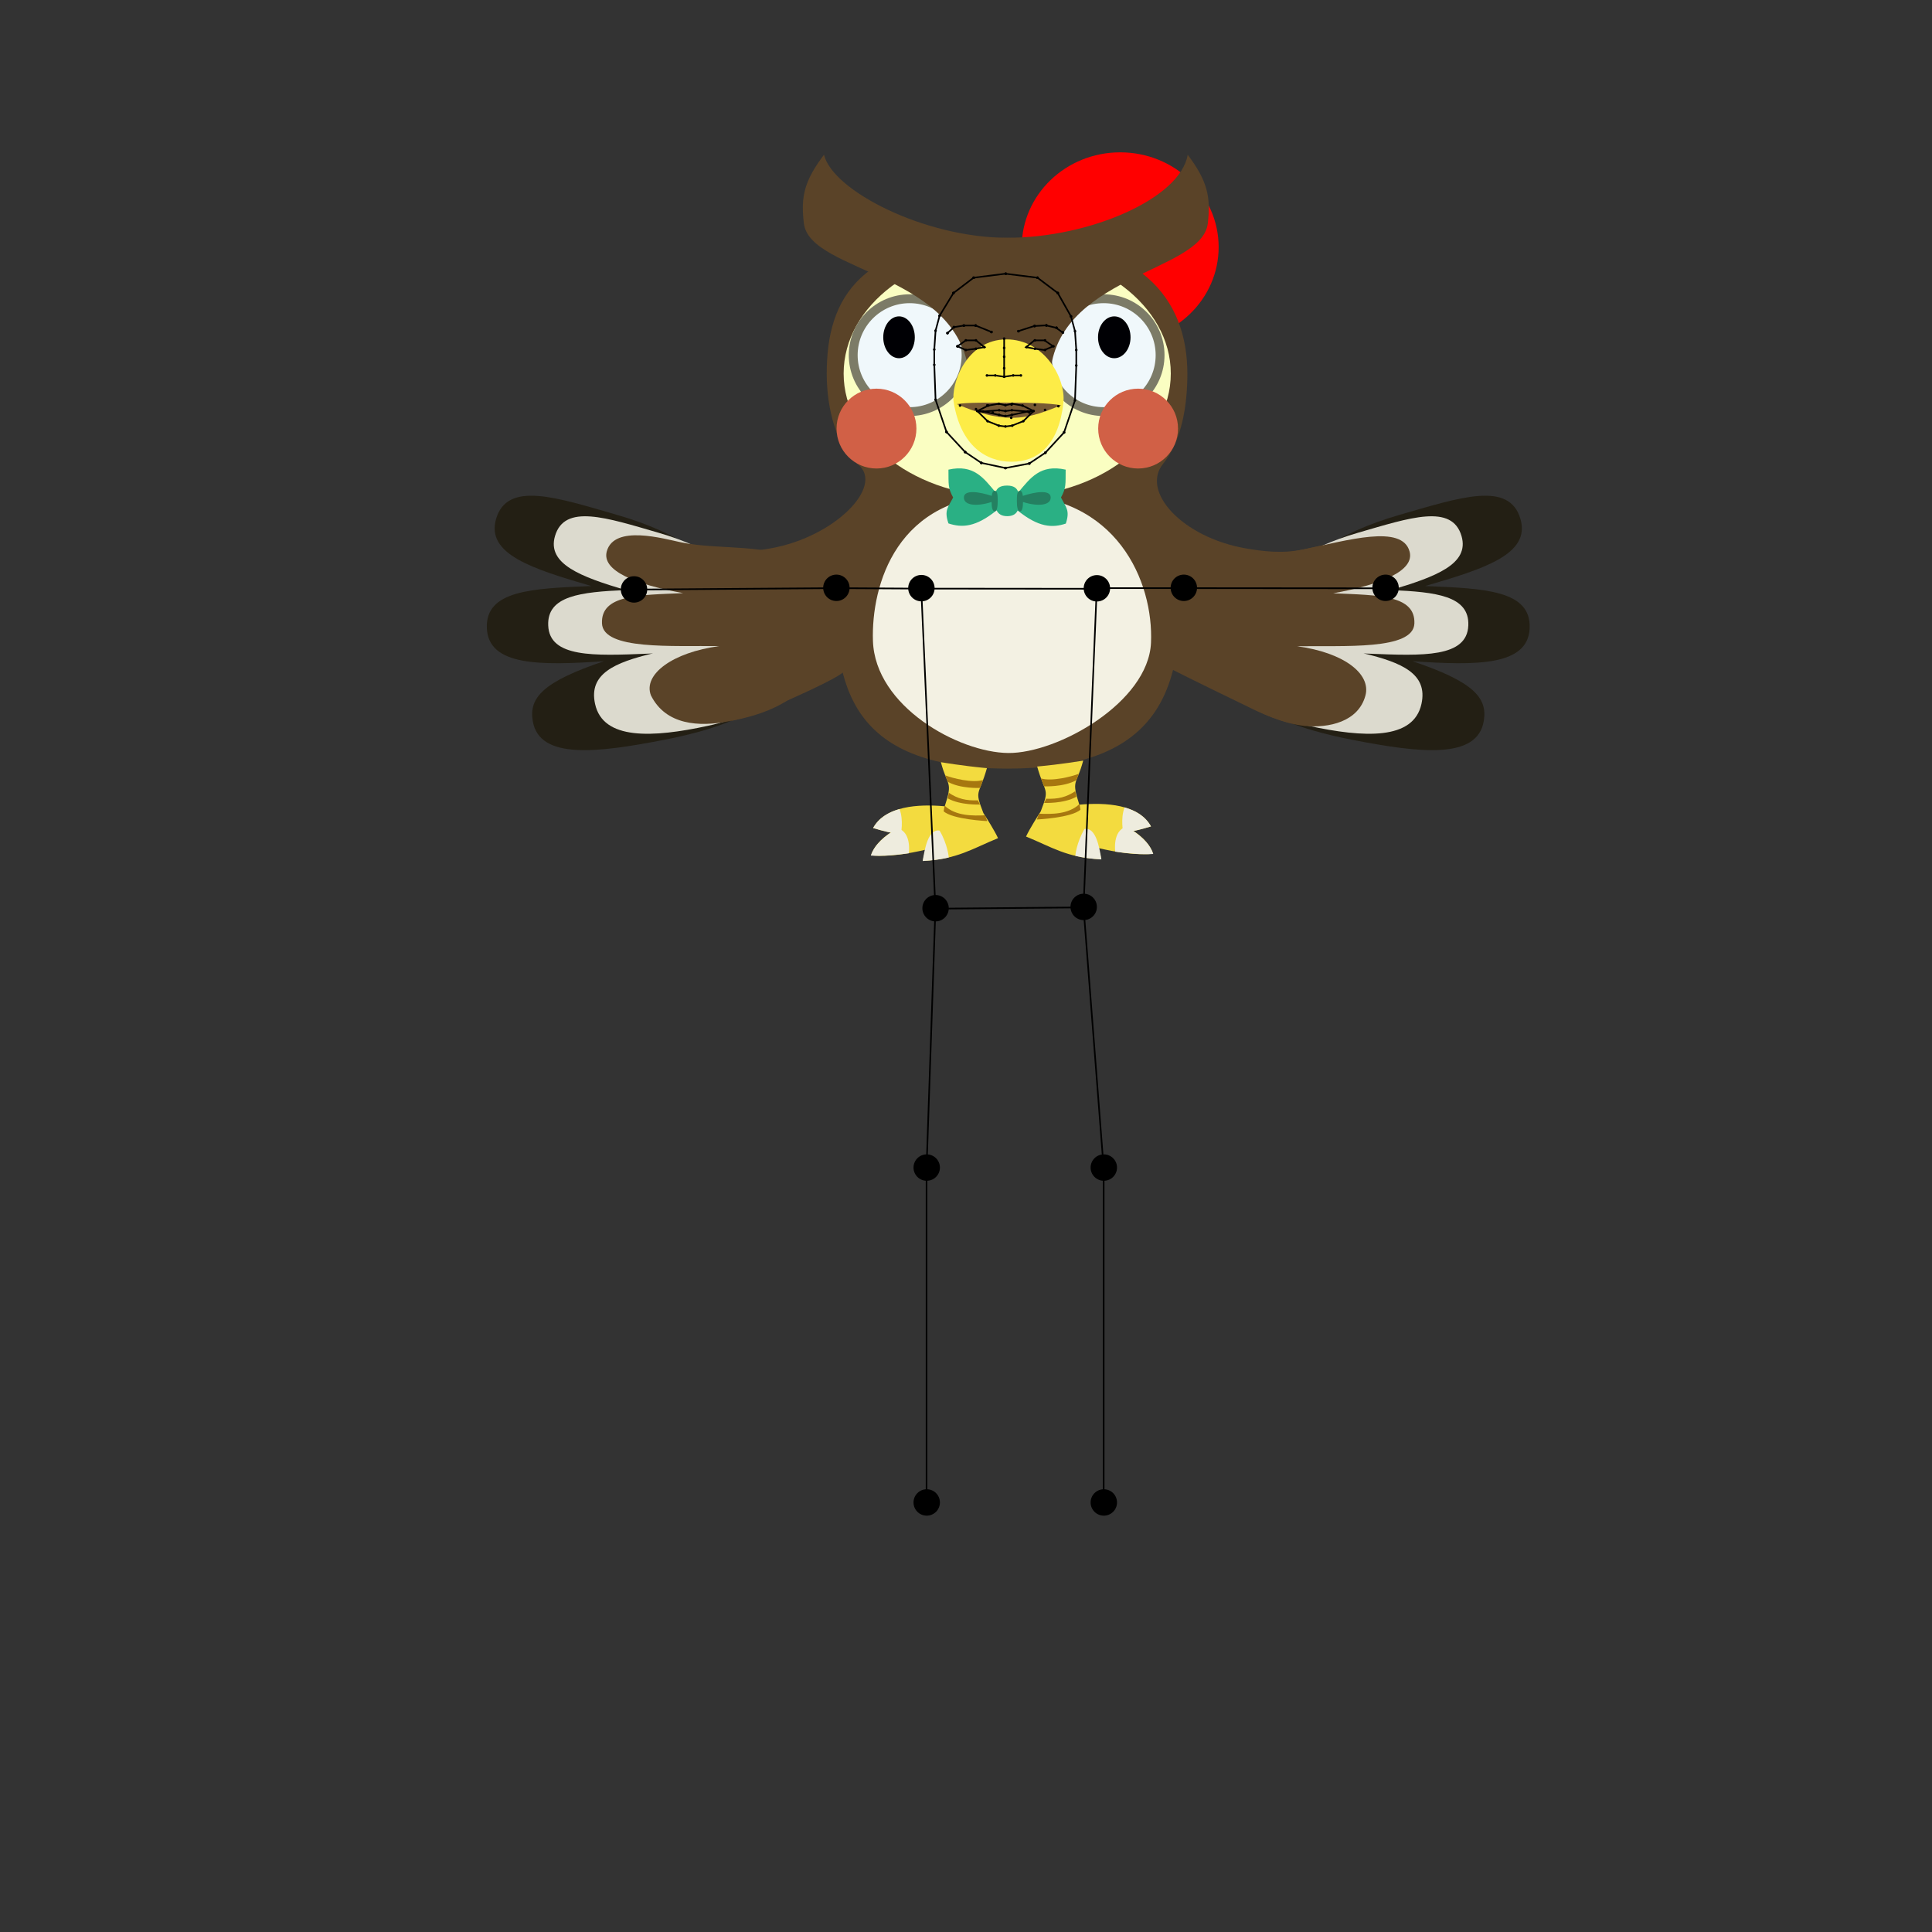 <?xml version="1.0" encoding="UTF-8" standalone="no"?>
<!-- Generator: Adobe Illustrator 24.0.1, SVG Export Plug-In . SVG Version: 6.00 Build 0)  -->

<svg
   version="1.1"
   id="Layer_1"
   x="0px"
   y="0px"
   width="1200px"
   height="1200px"
   viewBox="0 0 1200 1200"
   style="enable-background:new 0 0 1200 1200;"
   xml:space="preserve"
   xmlns="http://www.w3.org/2000/svg"
   xmlns:svg="http://www.w3.org/2000/svg"><rect x="0" y="0" width="1200" height="1200" fill="#333333" stroke="none"/><defs
   id="defs4728" />
<style
   type="text/css"
   id="style4457">
	.st0{fill:#5A4328;}
	.st1{fill:#F3F1E3;}
	.st2{fill:#FAFEC2;}
	.st3{fill:#2AB084;}
	.st4{fill:#248061;}
	.st5{fill:#F3DB3F;}
	.st6{fill:#EEECDE;}
	.st7{fill:#A7770F;}
	.st8{fill:#7C7B67;}
	.st9{fill:#F0F8FB;}
	.st10{fill:#000004;}
	.st11{fill:#D16046;}
	.st12{fill:#FDEC47;}
	.st13{fill:#775934;}
	.st14{fill:#231F14;}
	.st15{fill:#DCDACE;}
	.st16{fill:none;stroke:#000000;stroke-miterlimit:10;}
</style>
<g
   id="illustration_1_"><ellipse
   style="fill:#ff0000;fill-rule:evenodd"
   id="path4873"
   cx="695.769"
   cy="153.462"
   rx="61.154"
   ry="58.846" />
	<path
   class="st0"
   d="m 848.1,432 c 3.6,-13.5 -13.4,-26.7 -42.5,-30.6 29,-0.5 72.2,2.6 72.9,-14.1 0.7,-17.7 -22.2,-17.6 -50.4,-18.8 29.6,-5.4 50.8,-13.9 47.4,-26 -4.7,-17 -38.4,-6.9 -66.1,-1.2 -13.2,2.7 -25.3,1.1 -35.7,-0.7 -39.5,-6.9 -65.2,-35.3 -51.3,-52.5 11.7,-14.5 15.1,-36.4 15.1,-56 0,-46.6 -28.9,-84.4 -112,-84.4 -92.5,0 -112,37.8 -112,84.4 0,21.7 5.9,45.2 19.5,56.4 16.4,13.5 -14.5,45.1 -54.4,52.1 -10.4,1.8 -22.5,3.4 -35.7,0.7 -27.6,-5.7 -61.3,-15.8 -66.1,1.2 -3.4,12.1 17.8,20.6 47.4,26 -28.2,1.2 -51.1,1.1 -50.4,18.8 0.7,16.7 43.9,13.7 72.9,14.1 -29.1,3.9 -47.5,17.6 -42.5,30.6 8,20.8 38.4,23.2 73.6,8 43.3,-18.6 45.6,-22.3 45.6,-22.3 6.7,26.2 22.6,46.5 58.3,55.1 9.8,2.4 21,3.9 33.9,4.4 3.4,0.1 6.8,0.2 10.4,0.2 5.5,0 10.8,-0.2 15.8,-0.5 55.5,-3.7 78.4,-27.7 86.8,-60.8 0,0 6.5,3.5 50.5,24.8 39.8,19.1 64.2,8.9 69,-8.9 z"
   id="path4459" />
	<path
   class="st1"
   d="m 714.9,399.3 c 1.7,-37.9 -21.1,-92.1 -88.7,-92.1 -69.4,0 -85.1,56.4 -84,90.8 1.3,40.8 53.3,69.4 84,69.7 30.7,0.3 87,-31.4 88.7,-68.4 z"
   id="path4461" />
	<g
   id="g4493">
		<ellipse
   class="st2"
   cx="625.6"
   cy="232"
   rx="101.6"
   ry="76.6"
   id="ellipse4463" />
		<circle
   id="jawMid_1_"
   cx="624.5"
   cy="290.7"
   r="0.8" />
		<circle
   id="rightJaw7_1_"
   cx="609.5"
   cy="287.5"
   r="0.8" />
		<circle
   id="rightJaw6_1_"
   cx="599.5"
   cy="280.8"
   r="0.8" />
		<circle
   id="rightJaw5_1_"
   cx="587.9"
   cy="268.3"
   r="0.8" />
		<circle
   id="rightJaw4_1_"
   cx="581.1"
   cy="248.3"
   r="0.8" />
		<circle
   id="rightJaw3_1_"
   cx="580.3"
   cy="226.6"
   r="0.8" />
		<circle
   id="rightJaw2_1_"
   cx="580.3"
   cy="217.1"
   r="0.8" />
		<circle
   id="rightJaw1_1_"
   cx="581.1"
   cy="205.4"
   r="0.8" />
		<circle
   id="rightJaw0_1_"
   cx="583.6"
   cy="196.1"
   r="0.8" />
		<circle
   id="topMid_1_"
   cx="624.7"
   cy="170"
   r="0.8" />
		<circle
   id="leftTop0_1_"
   cx="644.4"
   cy="172.5"
   r="0.8" />
		<circle
   id="leftTop1_1_"
   cx="657"
   cy="182"
   r="0.8" />
		<circle
   id="leftJaw7_1_"
   cx="639.3"
   cy="287.9"
   r="0.8" />
		<circle
   id="leftJaw6_1_"
   cx="649.3"
   cy="281.2"
   r="0.8" />
		<circle
   id="leftJaw5_1_"
   cx="660.9"
   cy="268.6"
   r="0.8" />
		<circle
   id="leftJaw4_1_"
   cx="667.7"
   cy="248.6"
   r="0.8" />
		<circle
   id="leftJaw3_1_"
   cx="668.5"
   cy="227"
   r="0.8" />
		<circle
   id="leftJaw2_1_"
   cx="668.5"
   cy="217.4"
   r="0.8" />
		<circle
   id="leftJaw1_1_"
   cx="667.7"
   cy="205.7"
   r="0.8" />
		<circle
   id="leftJaw0_1_"
   cx="665.2"
   cy="196.5"
   r="0.8" />
		<circle
   id="rightTop0_1_"
   cx="604.8"
   cy="172.5"
   r="0.8" />
		<circle
   id="rightTop1_1_"
   cx="592.2"
   cy="182"
   r="0.8" />
		<path
   class="st3"
   d="m 659,309 c 3.3,-6.1 2.8,-8.1 2.9,-17.3 -15.8,-3.5 -21.9,5.2 -29.4,14.1 -0.8,-2.6 -2.8,-4.2 -7,-4.2 -4.5,0 -6.4,1.7 -7.1,4.2 -7.5,-8.9 -13.6,-17.6 -29.3,-14.1 0.1,9.2 -0.4,11.2 2.9,17.3 -3.1,6.1 -5.7,7.9 -2.9,16.1 8.4,2.8 16.9,2.4 29.9,-8.1 1.1,2.2 3.1,3.6 6.6,3.6 3.5,0 5.5,-1.4 6.5,-3.5 13,10.5 21.5,10.9 29.9,8.1 2.7,-8.3 0.1,-10 -3,-16.2 z"
   id="path4487" />
		<path
   class="st4"
   d="m 652.6,308.8 c -0.3,-4.9 -10,-3.2 -17.3,-0.8 -0.2,-1.9 -0.7,-3.2 -1.8,-3.2 -1.8,0 -1.9,2.9 -1.9,6.4 0,3.5 0.4,6.4 1.9,6.4 1.4,0 1.9,-2.5 1.9,-5.8 9.7,3.1 17.5,2 17.2,-3 z"
   id="path4489" />
		<path
   class="st4"
   d="m 617.8,304.8 c -1.1,0 -1.6,1.3 -1.8,3.2 -7.3,-2.4 -17,-4.1 -17.3,0.8 -0.3,5 7.5,6.1 17.2,3 0,3.2 0.5,5.8 1.9,5.8 1.5,0 1.9,-2.9 1.9,-6.4 0,-3.6 -0.1,-6.4 -1.9,-6.4 z"
   id="path4491" />
	</g>
	<path
   class="st5"
   d="m 619.9,520.6 c -2.2,-4.8 -7.3,-12.8 -9.1,-15.6 0,0 0,0 0,0 -5.8,-14.9 -2.8,-10.3 2.2,-27.9 -14.7,-1.3 -28.6,-3.7 -28.6,-3.7 4.1,15.5 7.6,11.5 2.4,27.4 -16.6,-1.5 -36.9,-0.2 -44.5,13.5 3.7,1.1 7.3,2.1 10.9,2.8 -6,4 -10.5,8.8 -12.2,14.2 10.6,1 22.7,-0.9 34.2,-3.6 -0.9,2.2 -1.6,4.5 -2,7 21.4,-0.9 30.9,-7.7 46.7,-14.1 z"
   id="path4495" />
	<path
   class="st5"
   d="M 542.3,514.3"
   id="path4497" />
	<path
   class="st6"
   d="m 559.5,518.4 c -5.5,-0.9 -11.3,-2.3 -17.2,-4.1 3.4,-6.2 9.3,-9.8 16.4,-11.8 2.7,6.9 0.8,15.9 0.8,15.9 z"
   id="path4499" />
	<path
   class="st6"
   d="m 564.5,530 c -6.9,1 -17.2,2 -23.6,1.4 2.1,-6.6 8.5,-12.3 16.6,-16.9 8.9,2.2 7,15.5 7,15.5 z"
   id="path4501" />
	<path
   class="st6"
   d="m 589.3,532.6 c -4.7,1.1 -9.9,1.9 -16.2,2.2 1.3,-7.9 3.5,-20.1 10.5,-18.9 5.1,8.7 5.7,16.7 5.7,16.7 z"
   id="path4503" />
	<path
   class="st7"
   d="m 587.1,481.6 c 4.7,1.8 16.8,4.9 23.5,2.9 l -1.9,4.9 c 0,0 -12.1,0.6 -20,-3.8 z"
   id="path4505" />
	<path
   class="st7"
   d="m 589.3,492.4 c 5.5,3.7 10.7,5 18.1,4.7 l 1.3,2.6 c 0,0 -12.1,0.6 -20,-3.8 z"
   id="path4507" />
	<path
   class="st7"
   d="m 586.7,500.4 c 7,6.6 17.8,6.3 25.2,6 l 1.3,3.6 c 0,0 -21.5,-1 -27.1,-6.1 z"
   id="path4509" />
	<path
   class="st5"
   d="m 637.3,519.6 c 2.2,-4.8 7.3,-12.8 9.1,-15.6 0,0 0,0 0,0 5.8,-14.9 2.8,-10.3 -2.2,-27.9 14.7,-1.3 28.6,-3.7 28.6,-3.7 -4.1,15.5 -7.6,11.5 -2.4,27.4 16.6,-1.5 36.9,-0.2 44.5,13.5 -3.7,1.1 -7.3,2.1 -10.9,2.8 6,4 10.5,8.8 12.2,14.2 -10.6,1 -22.7,-0.9 -34.2,-3.6 0.9,2.2 1.6,4.5 2,7 -21.4,-0.9 -30.9,-7.7 -46.7,-14.1 z"
   id="path4511" />
	<path
   class="st5"
   d="M 714.9,513.3"
   id="path4513" />
	<path
   class="st6"
   d="m 697.7,517.4 c 5.5,-0.9 11.3,-2.3 17.2,-4.1 -3.4,-6.2 -9.3,-9.8 -16.4,-11.8 -2.7,6.9 -0.8,15.9 -0.8,15.9 z"
   id="path4515" />
	<path
   class="st6"
   d="m 692.7,529 c 6.9,1 17.2,2 23.6,1.4 -2.1,-6.6 -8.5,-12.3 -16.6,-16.9 -8.9,2.2 -7,15.5 -7,15.5 z"
   id="path4517" />
	<path
   class="st6"
   d="m 667.9,531.6 c 4.7,1.1 9.9,1.9 16.2,2.2 -1.3,-7.9 -3.5,-20.1 -10.5,-18.9 -5.1,8.7 -5.7,16.7 -5.7,16.7 z"
   id="path4519" />
	<path
   class="st7"
   d="m 670.1,480.6 c -4.7,1.8 -16.8,4.9 -23.5,2.9 l 1.9,4.9 c 0,0 12.1,0.6 20,-3.8 z"
   id="path4521" />
	<path
   class="st7"
   d="m 667.9,491.4 c -5.5,3.7 -10.7,5 -18.1,4.7 l -1.3,2.6 c 0,0 12.1,0.6 20,-3.8 z"
   id="path4523" />
	<path
   class="st7"
   d="m 670.5,499.4 c -7,6.6 -17.8,6.3 -25.2,6 L 644,509 c 0,0 21.5,-1 27.1,-6.1 z"
   id="path4525" />
	<g
   id="g4541">
		<circle
   class="st8"
   cx="565"
   cy="220.6"
   r="37.8"
   id="circle4527" />
		<circle
   class="st9"
   cx="565"
   cy="220.6"
   r="32.3"
   id="circle4529" />
		<ellipse
   class="st10"
   cx="558.4"
   cy="209.5"
   rx="9.8"
   ry="13"
   id="ellipse4531" />
		<circle
   class="st11"
   cx="544.4"
   cy="266.2"
   r="24.8"
   id="circle4533" />
		<circle
   id="rightEye0_1_"
   cx="594.7"
   cy="215.1"
   r="0.8" />
		<circle
   id="rightEye1_1_"
   cx="599.9"
   cy="211.4"
   r="0.8" />
		<circle
   id="rightEye5_1_"
   cx="599.9"
   cy="217.4"
   r="0.8" />
		<circle
   id="rightEye2_1_"
   cx="606.2"
   cy="211.4"
   r="0.8" />
		<circle
   id="rightEye3_1_"
   cx="611.4"
   cy="215.6"
   r="0.8" />
		<circle
   id="rightEye4_1_"
   cx="606.2"
   cy="216.6"
   r="0.8" />
	</g>
	<g
   id="g4557">
		<circle
   class="st8"
   cx="685.5"
   cy="220.6"
   r="37.8"
   id="circle4543" />
		<circle
   class="st9"
   cx="685.5"
   cy="220.6"
   r="32.3"
   id="circle4545" />
		<ellipse
   class="st10"
   cx="692.1"
   cy="209.5"
   rx="10.1"
   ry="13"
   id="ellipse4547" />
		<circle
   class="st11"
   cx="706.9"
   cy="266.2"
   r="24.8"
   id="circle4549" />
		<circle
   id="leftEye0_1_"
   cx="654.3"
   cy="215.1"
   r="0.8" />
		<circle
   id="leftEye1_1_"
   cx="649.1"
   cy="211.4"
   r="0.8" />
		<circle
   id="leftEye5_1_"
   cx="649.1"
   cy="217.4"
   r="0.8" />
		<circle
   id="leftEye2_1_"
   cx="642.8"
   cy="211.4"
   r="0.8" />
		<circle
   id="leftEye3_1_"
   cx="637.6"
   cy="215.6"
   r="0.8" />
		<circle
   id="leftEye4_1_"
   cx="642.8"
   cy="216.6"
   r="0.8" />
	</g>
	<g
   id="g4578">
		<path
   class="st0"
   d="m 511.8,96.1 c -12.2,16.2 -14.5,25.9 -12.5,42.6 3.6,31.3 99.5,30.5 102.9,97.4 11.7,-9.8 38.1,-9.5 49.9,0 1.4,-65.4 94.5,-66.2 98.1,-97.4 1.9,-16.6 -0.3,-26.4 -12.5,-42.6 -4.4,27.1 -60.8,51.6 -112,51.6 -51.2,0 -108.5,-29.1 -113.9,-51.6 z"
   id="path4559" />
		<circle
   id="rightJaw0_2_"
   cx="583.6"
   cy="196.1"
   r="0.8" />
		<circle
   id="topMid_2_"
   cx="624.7"
   cy="170"
   r="0.8" />
		<circle
   id="leftTop0_2_"
   cx="644.4"
   cy="172.5"
   r="0.8" />
		<circle
   id="leftTop1_2_"
   cx="657"
   cy="182"
   r="0.8" />
		<circle
   id="leftJaw0_2_"
   cx="665.2"
   cy="196.5"
   r="0.8" />
		<circle
   id="rightTop0_2_"
   cx="604.8"
   cy="172.5"
   r="0.8" />
		<circle
   id="rightTop1_2_"
   cx="592.2"
   cy="182"
   r="0.8" />
		<circle
   id="rightBrow1_1_"
   cx="592.5"
   cy="203.2"
   r="0.8" />
		<circle
   id="rightBrow4_1_"
   cx="615.8"
   cy="206.2"
   r="0.8" />
		<circle
   id="rightBrow3_1_"
   cx="606"
   cy="202.2"
   r="0.8" />
		<circle
   id="rightBrow0_1_"
   cx="588.5"
   cy="206.9"
   r="0.8" />
		<circle
   id="rightBrow2_1_"
   cx="598.7"
   cy="202.2"
   r="0.8" />
		<circle
   id="leftBrow1_1_"
   cx="656.2"
   cy="203.6"
   r="0.8" />
		<circle
   id="leftBrow4_1_"
   cx="632.6"
   cy="205.7"
   r="0.8" />
		<circle
   id="leftBrow3_1_"
   cx="642.6"
   cy="202.5"
   r="0.8" />
		<circle
   id="leftBrow0_1_"
   cx="660.2"
   cy="206.5"
   r="0.8" />
		<circle
   id="leftBrow2_1_"
   cx="649.9"
   cy="202.1"
   r="0.8" />
	</g>
	<g
   id="g4594">
		<path
   class="st12"
   d="m 660.5,250.1 c 1.6,-15 -11.7,-39.3 -35.4,-39.3 -24.6,0 -34.7,27.4 -32.7,39.3 4.4,26.6 19.8,36.7 36,36.7 16.5,0 29.3,-10.7 32.1,-36.7 z"
   id="path4580" />
		<path
   class="st13"
   d="m 594.3,251 c 6,-1.1 19.8,-0.9 33.2,-0.9 11.5,0 23.2,0.2 31.7,1.6 -7.8,2.9 -18,7.9 -31,7.8 -14.8,-0.1 -29.1,-6.5 -33.9,-8.5 z"
   id="path4582" />
		<circle
   id="rightMouthCorner_1_"
   cx="596.3"
   cy="251.9"
   r="0.8" />
		<path
   id="rightMiddleLip_1_"
   d="m 606.2,253.3 c 0.4,0 0.8,0.4 0.8,0.8 0,0.4 -0.4,0.8 -0.8,0.8 -0.4,0 -0.8,-0.4 -0.8,-0.8 0,-0.4 0.4,-0.8 0.8,-0.8 z" />
		<circle
   id="upperLipBottomMid_1_"
   cx="628.3"
   cy="251.3"
   r="0.8" />
		<circle
   id="lowerLipTopMid_1_"
   cx="628.1"
   cy="259.5"
   r="0.8" />
		<circle
   id="rightUpperLipBottom1_1_"
   cx="613.2"
   cy="251.8"
   r="0.8" />
		<circle
   id="rightLowerLipTop0_1_"
   cx="616.6"
   cy="256.2"
   r="0.8" />
		<circle
   id="leftMouthCorner_1_"
   cx="657.4"
   cy="252.3"
   r="0.8" />
		<path
   id="leftMiddleLip_1_"
   d="m 649.1,253.8 c 0.4,0 0.8,0.4 0.8,0.8 0,0.4 -0.4,0.8 -0.8,0.8 -0.4,0 -0.8,-0.4 -0.8,-0.8 0,-0.4 0.4,-0.8 0.8,-0.8 z" />
		<circle
   id="leftUpperLipBottom1_1_"
   cx="642.8"
   cy="251.5"
   r="0.8" />
		<circle
   id="leftLowerLipTop0_1_"
   cx="639.3"
   cy="256.2"
   r="0.8" />
	</g>
	<path
   class="st14"
   d="m 921.6,447.8 c -4,24.3 -40.4,19.7 -81.2,11.8 -72.8,-14.1 -75.5,-37.8 -72.7,-51.1 2.5,-11.6 36.5,-8.4 70.3,-3.4 -19.2,-5 -31.7,-12.7 -31.3,-20.9 0.2,-5 5.3,-9.5 13.6,-13 -7.6,-1.5 -12.5,-4.5 -13.8,-8.8 -3.6,-12.4 24.3,-31.5 62.4,-42.5 38.1,-11 68.6,-21.4 75.5,2.5 6.3,21.9 -22.6,30.9 -59.2,41.6 36.9,1.5 65.9,2.6 64.9,26.2 -1,23.5 -33.1,23.2 -72.7,20.5 37.4,12.6 46.7,22.5 44.2,37.1 z"
   id="path4596" />
	<path
   class="st15"
   d="m 757.6,410.2 c 2.2,-10.2 22.6,-14.8 48.7,-12.1 -10.4,-4 -16.7,-9.2 -16.5,-14.6 0.2,-3.7 3.4,-7 8.8,-9.8 -4.5,-1.4 -7.4,-3.7 -8.3,-6.6 -3.1,-10.6 20.7,-26.8 53.2,-36.2 32.4,-9.4 58.4,-18.2 64.3,2.1 5,17.3 -15.9,25.2 -43.9,33.5 27.9,1.2 48.9,3.5 48.1,22 -0.8,20 -28.2,18.9 -61.9,17.5 -1.1,0 -2.2,-0.1 -3.2,-0.2 23.8,5.7 40.1,12.7 36,31.4 -4.9,22.6 -35.6,21.1 -70.2,13.6 -34.6,-7.4 -57.8,-28.1 -55.1,-40.6 z"
   id="path4598" />
	<path
   class="st0"
   d="m 848.1,432 c 3.6,-13.5 -13.4,-26.7 -42.5,-30.6 29,-0.5 72.2,2.6 72.9,-14.1 0.7,-17.7 -22.2,-17.6 -50.4,-18.8 29.6,-5.4 50.8,-13.9 47.4,-26 -4.7,-17 -38.4,-6.9 -66.1,-1.2 -27.1,5.6 -53.4,1.8 -70,29.7 -2.9,4.9 -5,10.3 -5.3,15.9 -0.3,7.4 2.9,14.6 6.9,20.9 13.6,21 44.3,40.2 69.3,43.1 15,1.4 33.4,-2.5 37.8,-18.9 z"
   id="path4600" />
	<path
   class="st14"
   d="m 330.9,447.8 c 4,24.3 40.4,19.7 81.2,11.8 72.8,-14.1 75.5,-37.8 72.7,-51.1 -2.5,-11.6 -36.5,-8.4 -70.3,-3.4 19.2,-5 31.7,-12.7 31.3,-20.9 -0.2,-5 -5.3,-9.5 -13.6,-13 7.6,-1.5 12.5,-4.5 13.8,-8.8 3.6,-12.4 -24.3,-31.5 -62.4,-42.5 -38.1,-11 -68.6,-21.4 -75.5,2.5 -6.3,21.9 22.6,30.9 59.2,41.6 -36.9,1.5 -65.9,2.6 -64.9,26.2 1,23.5 33.1,23.2 72.7,20.5 -37.4,12.6 -46.7,22.5 -44.2,37.1 z"
   id="path4602" />
	<path
   class="st15"
   d="m 494.9,410.2 c -2.2,-10.2 -22.6,-14.8 -48.7,-12.1 10.4,-4 16.7,-9.2 16.5,-14.6 -0.2,-3.7 -3.4,-7 -8.8,-9.8 4.5,-1.4 7.4,-3.7 8.3,-6.6 3.1,-10.6 -20.7,-26.8 -53.2,-36.2 -32.4,-9.4 -58.4,-18.2 -64.3,2.1 -5,17.3 15.9,25.2 43.9,33.5 -27.9,1.2 -48.9,3.5 -48.1,22 0.8,20 28.2,18.9 61.9,17.5 1.1,0 2.2,-0.1 3.2,-0.2 -23.8,5.7 -40.1,12.7 -36,31.4 4.9,22.6 35.6,21.1 70.2,13.6 34.6,-7.4 57.8,-28.1 55.1,-40.6 z"
   id="path4604" />
	<path
   class="st0"
   d="m 519.9,374.2 c -3.3,-10.1 -11.2,-19.1 -20.6,-24.4 -22.2,-12.7 -51.7,-7.9 -76.1,-12.9 -11,-2.3 -41.6,-11.2 -46.3,5.5 -3.4,12.1 17.8,20.6 47.4,26 -28.2,1.2 -51.1,1.1 -50.4,18.8 0.7,16.7 43.9,13.7 72.9,14.1 -29.1,3.9 -47.5,17.6 -42.5,30.6 9.2,18.5 29.9,19.7 48.3,16.1 28.9,-5.1 49.7,-16.4 63.1,-43.5 2.5,-5.1 4.8,-10.4 5.6,-16.1 0.7,-4.8 0.1,-9.6 -1.4,-14.2 z"
   id="path4606" />
</g>
<g
   id="skeleton_1_">
	<circle
   id="rightShoulder"
   cx="572.3"
   cy="365.3"
   r="8.2" />
	<circle
   id="rightElbow"
   cx="519.5"
   cy="365.1"
   r="8.2" />
	<circle
   id="rightWrist"
   cx="393.8"
   cy="366.1"
   r="8.2" />
	<circle
   id="rightHip"
   cx="581.1"
   cy="564.1"
   r="8.2" />
	<circle
   id="rightKnee"
   cx="575.6"
   cy="725.2"
   r="8.2" />
	<circle
   id="rightAnkle"
   cx="575.6"
   cy="933.2"
   r="8.2" />
	<circle
   id="leftShoulder"
   cx="681.3"
   cy="365.4"
   r="8.2" />
	<circle
   id="leftElbow"
   cx="735.3"
   cy="365.1"
   r="8.2" />
	<circle
   id="leftWrist"
   cx="860.6"
   cy="365.1"
   r="8.2" />
	<circle
   id="leftHip"
   cx="673.1"
   cy="563.3"
   r="8.2" />
	<circle
   id="leftKnee"
   cx="685.6"
   cy="725.2"
   r="8.2" />
	<circle
   id="leftAnkle"
   cx="685.6"
   cy="933.2"
   r="8.2" />
	<polygon
   class="st16"
   points="572.2,365.6 581,564.4 673,563.6 681.2,365.7  "
   id="polygon4621" />
	<polyline
   class="st16"
   points="571.2,365.6 519.2,365.3 393.6,366.2  "
   id="polyline4623" />
	<polyline
   class="st16"
   points="682.7,365.3 735.5,365.3 860.7,365.4  "
   id="polyline4625" />
	<polyline
   class="st16"
   points="581,564.4 575.5,725.5 575.5,933.5  "
   id="polyline4627" />
	<polyline
   class="st16"
   points="673,563.6 685.5,725.5 685.5,933.5  "
   id="polyline4629" />
	<circle
   id="rightEye0"
   cx="594.7"
   cy="215.1"
   r="0.8" />
	<circle
   id="rightBrow1"
   cx="592.5"
   cy="203.2"
   r="0.8" />
	<circle
   id="rightBrow4"
   cx="615.8"
   cy="206.2"
   r="0.8" />
	<circle
   id="nose1"
   cx="623.7"
   cy="216.1"
   r="0.8" />
	<circle
   id="rightBrow3"
   cx="606"
   cy="202.2"
   r="0.8" />
	<circle
   id="rightEye1"
   cx="599.9"
   cy="211.4"
   r="0.8" />
	<circle
   id="rightBrow0"
   cx="588.5"
   cy="206.9"
   r="0.8" />
	<circle
   id="rightBrow2"
   cx="598.7"
   cy="202.2"
   r="0.8" />
	<circle
   id="rightEye5"
   cx="599.9"
   cy="217.4"
   r="0.8" />
	<circle
   id="rightEye2"
   cx="606.2"
   cy="211.4"
   r="0.8" />
	<circle
   id="rightEye3"
   cx="611.4"
   cy="215.6"
   r="0.8" />
	<circle
   id="nose0"
   cx="623.7"
   cy="210.3"
   r="0.8" />
	<circle
   id="nose3"
   cx="623.7"
   cy="228.7"
   r="0.8" />
	<circle
   id="rightNose0"
   cx="613"
   cy="233.2"
   r="0.8" />
	<circle
   id="rightMouthCorner"
   cx="607"
   cy="255.3"
   r="0.8" />
	<circle
   id="rightNose1"
   cx="618.2"
   cy="233.2"
   r="0.8" />
	<circle
   id="rightUpperLipTop0"
   cx="613.9"
   cy="251.9"
   r="0.8" />
	<circle
   id="nose2"
   cx="623.7"
   cy="221.6"
   r="0.8" />
	<circle
   id="nose4"
   cx="623.7"
   cy="234"
   r="0.8" />
	<circle
   id="upperLipTopMid"
   cx="624.5"
   cy="251.7"
   r="0.8" />
	<circle
   id="rightUpperLipTop1"
   cx="620.4"
   cy="250.8"
   r="0.8" />
	<path
   id="rightMiddleLip"
   d="M610.6,254.8c0.4,0,0.8,0.4,0.8,0.8c0,0.4-0.4,0.8-0.8,0.8s-0.8-0.4-0.8-0.8S610.2,254.8,610.6,254.8z   " />
	<circle
   id="lowerLipBottomMid"
   cx="624.5"
   cy="264.9"
   r="0.8" />
	<circle
   id="upperLipBottomMid"
   cx="624.5"
   cy="255.3"
   r="0.8" />
	<circle
   id="lowerLipTopMid"
   cx="624.5"
   cy="258.4"
   r="0.8" />
	<circle
   id="rightUpperLipBottom1"
   cx="620.6"
   cy="254.8"
   r="0.8" />
	<circle
   id="rightLowerLipTop0"
   cx="620.6"
   cy="257.7"
   r="0.8" />
	<circle
   id="rightLowerLipBottom1"
   cx="620.4"
   cy="264.4"
   r="0.8" />
	<circle
   id="rightLowerLipBottom0"
   cx="613.4"
   cy="261.6"
   r="0.8" />
	<circle
   id="rightEye4"
   cx="606.2"
   cy="216.6"
   r="0.8" />
	<circle
   id="jawMid"
   cx="624.5"
   cy="290.7"
   r="0.8" />
	<circle
   id="rightJaw7"
   cx="609.5"
   cy="287.5"
   r="0.8" />
	<circle
   id="rightJaw6"
   cx="599.5"
   cy="280.8"
   r="0.8" />
	<circle
   id="rightJaw5"
   cx="587.9"
   cy="268.3"
   r="0.8" />
	<circle
   id="rightJaw4"
   cx="581.1"
   cy="248.3"
   r="0.8" />
	<circle
   id="rightJaw3"
   cx="580.3"
   cy="226.6"
   r="0.8" />
	<circle
   id="rightJaw2"
   cx="580.3"
   cy="217.1"
   r="0.8" />
	<circle
   id="rightJaw1"
   cx="581.1"
   cy="205.4"
   r="0.8" />
	<circle
   id="rightJaw0"
   cx="583.6"
   cy="196.1"
   r="0.8" />
	<circle
   id="topMid"
   cx="624.7"
   cy="170"
   r="0.8" />
	<circle
   id="leftTop0"
   cx="644.4"
   cy="172.5"
   r="0.8" />
	<circle
   id="leftTop1"
   cx="657"
   cy="182"
   r="0.8" />
	<circle
   id="leftEye0"
   cx="654.3"
   cy="215.1"
   r="0.8" />
	<circle
   id="leftBrow1"
   cx="656.2"
   cy="203.6"
   r="0.8" />
	<circle
   id="leftBrow4"
   cx="632.6"
   cy="205.7"
   r="0.8" />
	<circle
   id="leftBrow3"
   cx="642.6"
   cy="202.5"
   r="0.8" />
	<circle
   id="leftEye1"
   cx="649.1"
   cy="211.4"
   r="0.8" />
	<circle
   id="leftBrow0"
   cx="660.2"
   cy="206.5"
   r="0.8" />
	<circle
   id="leftBrow2"
   cx="649.9"
   cy="202.1"
   r="0.8" />
	<circle
   id="leftEye5"
   cx="649.1"
   cy="217.4"
   r="0.8" />
	<circle
   id="leftEye2"
   cx="642.8"
   cy="211.4"
   r="0.8" />
	<circle
   id="leftEye3"
   cx="637.6"
   cy="215.6"
   r="0.8" />
	<circle
   id="leftNose0"
   cx="634.1"
   cy="233.2"
   r="0.8" />
	<circle
   id="leftMouthCorner"
   cx="642"
   cy="255.3"
   r="0.8" />
	<circle
   id="leftNose1"
   cx="629.3"
   cy="233.2"
   r="0.8" />
	<circle
   id="leftUpperLipTop0"
   cx="635.1"
   cy="251.9"
   r="0.8" />
	<circle
   id="leftUpperLipTop1"
   cx="628.7"
   cy="250.8"
   r="0.8" />
	<path
   id="leftMiddleLip"
   d="M638.4,254.8c0.4,0,0.8,0.4,0.8,0.8c0,0.4-0.4,0.8-0.8,0.8s-0.8-0.4-0.8-0.8S638,254.8,638.4,254.8z" />
	<circle
   id="leftUpperLipBottom1"
   cx="628.5"
   cy="254.8"
   r="0.8" />
	<circle
   id="leftLowerLipTop0"
   cx="628.5"
   cy="257.7"
   r="0.8" />
	<circle
   id="leftLowerLipBottom1"
   cx="628.7"
   cy="264.4"
   r="0.8" />
	<circle
   id="leftLowerLipBottom0"
   cx="635.6"
   cy="261.6"
   r="0.8" />
	<circle
   id="leftEye4"
   cx="642.8"
   cy="216.6"
   r="0.8" />
	<circle
   id="leftJaw7"
   cx="639.3"
   cy="287.9"
   r="0.8" />
	<circle
   id="leftJaw6"
   cx="649.3"
   cy="281.2"
   r="0.8" />
	<circle
   id="leftJaw5"
   cx="660.9"
   cy="268.6"
   r="0.8" />
	<circle
   id="leftJaw4"
   cx="667.7"
   cy="248.6"
   r="0.8" />
	<circle
   id="leftJaw3"
   cx="668.5"
   cy="227"
   r="0.8" />
	<circle
   id="leftJaw2"
   cx="668.5"
   cy="217.4"
   r="0.8" />
	<circle
   id="leftJaw1"
   cx="667.7"
   cy="205.7"
   r="0.8" />
	<circle
   id="leftJaw0"
   cx="665.2"
   cy="196.5"
   r="0.8" />
	<polyline
   class="st16"
   points="624.5,170 604.7,172.5 592.2,182 583.6,196.1 581.1,205.4 580.3,217.1 580.3,226.6 581.1,248.3    587.9,268.3 599.5,280.8 609.5,287.5 624.5,290.7 639.3,287.9 649.3,281.2 660.9,268.6 667.7,248.6 668.5,227 668.5,217.4    667.7,205.7 665.2,196.5 657,182 644.4,172.5 624.5,170  "
   id="polyline4702" />
	<polyline
   class="st16"
   points="588.5,206.9 592.5,203.2 598.7,202.2 606,202.2 615.8,206.2  "
   id="polyline4704" />
	<polygon
   class="st16"
   points="594.7,215.1 599.9,211.4 606.2,211.4 611.4,215.6 606.2,216.6 599.9,217.4  "
   id="polygon4706" />
	<polyline
   class="st16"
   points="613,233.2 618.2,233.2 623.7,234 623.7,228.7 623.7,221.6 623.7,216.1 623.7,210.3  "
   id="polyline4708" />
	<polyline
   class="st16"
   points="660,206.5 656,203.6 649.7,202.1 642.4,202.5 632.4,205.7  "
   id="polyline4710" />
	<polygon
   class="st16"
   points="654.1,215.1 648.8,211.4 642.5,211.4 637.4,215.6 642.5,216.6 648.8,217.4  "
   id="polygon4712" />
	<polyline
   class="st16"
   points="634.1,233.2 629.1,233.2 623.7,234  "
   id="polyline4714" />
	<polygon
   class="st16"
   points="607,255.3 613.9,251.9 620.4,250.8 624.5,251.7 628.7,250.8 635.1,251.9 642,255.3 635.6,261.6    628.5,264.4 624.5,264.9 620.4,264.4 613.4,261.6  "
   id="polygon4716" />
	<polyline
   class="st16"
   points="607,255.3 610.6,255.6 620.6,254.8 624.5,255.3 628.5,254.8 638.4,255.6 642,255.3  "
   id="polyline4718" />
	<polyline
   class="st16"
   points="607,255.3 610.6,255.6 620.6,257.7 624.5,258.5 628.5,257.7 638.4,255.6 642,255.3  "
   id="polyline4720" />
	<circle
   id="rightTop0"
   cx="604.8"
   cy="172.5"
   r="0.8" />
	<circle
   id="rightTop1"
   cx="592.2"
   cy="182"
   r="0.8" />
</g>
</svg>
